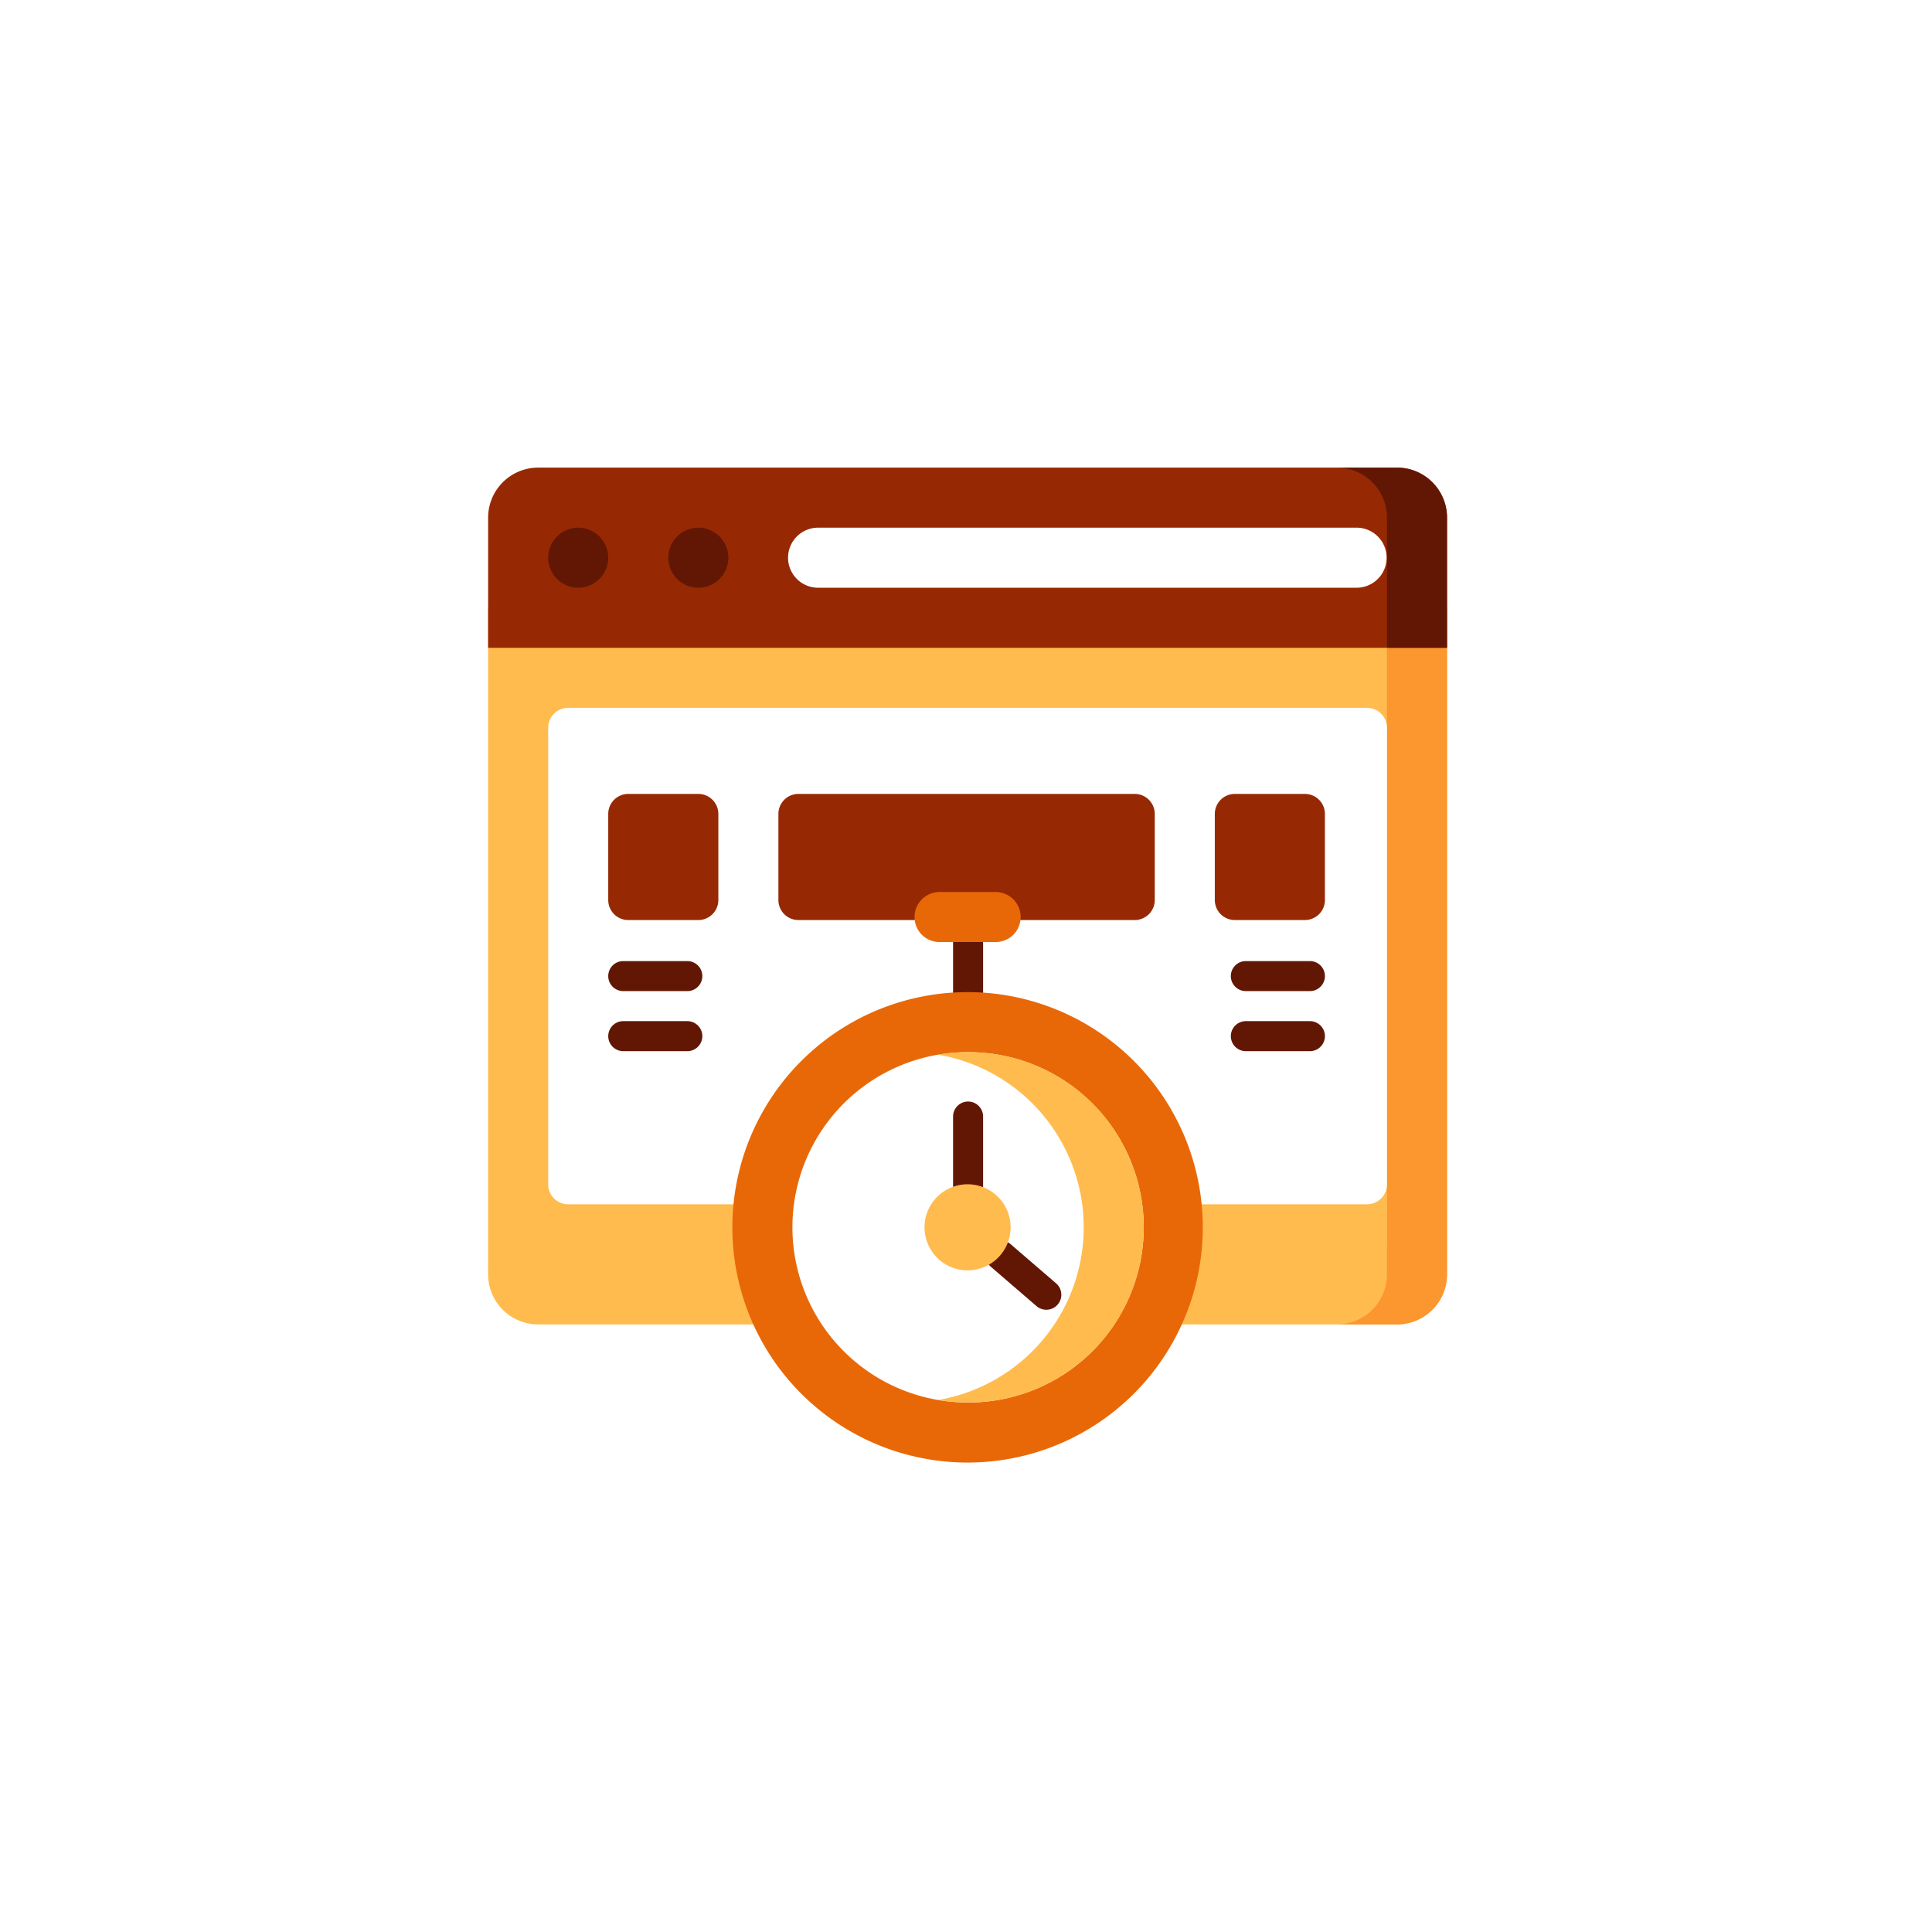 <svg xmlns="http://www.w3.org/2000/svg" xmlns:xlink="http://www.w3.org/1999/xlink" width="471" height="471" viewBox="0 0 471 471"><defs><filter id="a" x="0" y="0" width="471" height="471" filterUnits="userSpaceOnUse"><feOffset input="SourceAlpha"/><feGaussianBlur stdDeviation="10" result="b"/><feFlood flood-opacity="0.102"/><feComposite operator="in" in2="b"/><feComposite in="SourceGraphic"/></filter></defs><g transform="translate(-215 -12)"><g transform="matrix(1, 0, 0, 1, 215, 12)" filter="url(#a)"><circle cx="205.5" cy="205.5" r="205.5" transform="translate(30 30)" fill="#fff"/></g><g transform="translate(-1982 -1064)"><path d="M12.2,246.83A12.2,12.2,0,0,1,0,234.629V72.113H233.769V234.629a12.2,12.2,0,0,1-12.2,12.2Zm0,0" transform="translate(2316 1152.05)" fill="#ffbb4d"/><path d="M463.639,92.715V245.471a12.2,12.2,0,0,1-12.2,12.2H436.8a12.2,12.2,0,0,0,12.2-12.2V92.715Zm0,0" transform="translate(2086.13 1141.208)" fill="#fc962e"/><path d="M233.769,43.923H0V12.2A12.2,12.2,0,0,1,12.2,0H221.569a12.2,12.2,0,0,1,12.2,12.2Zm0,0" transform="translate(2316 1190)" fill="#962903"/><path d="M463.639,12.2V43.924H449V12.2A12.2,12.2,0,0,0,436.8,0h14.641A12.2,12.2,0,0,1,463.639,12.2Zm0,0" transform="translate(2086.13 1190)" fill="#621704"/><path d="M235.393,358.5v19.521a4.88,4.88,0,0,1-4.88,4.88H35.786a4.881,4.881,0,0,1-4.88-4.88V358.5Zm0,0" transform="translate(2299.735 1001.333)" fill="#ffbb4d"/><path d="M35.786,244.654a4.88,4.88,0,0,1-4.88-4.88V128.5a4.881,4.881,0,0,1,4.88-4.882H230.513a4.88,4.88,0,0,1,4.88,4.882V239.774a4.878,4.878,0,0,1-4.88,4.88Zm0,0" transform="translate(2299.735 1124.943)" fill="#fff"/><path d="M293.129,45.548H161.848a7.321,7.321,0,1,1,0-14.641H293.129a7.321,7.321,0,0,1,0,14.641Zm0,0" transform="translate(2234.678 1173.735)" fill="#fff"/><path d="M38.227,45.548a7.321,7.321,0,1,1,7.321-7.321A7.32,7.32,0,0,1,38.227,45.548Zm0,0" transform="translate(2299.735 1173.735)" fill="#621704"/><path d="M100.039,45.548a7.321,7.321,0,1,1,7.319-7.321A7.32,7.32,0,0,1,100.039,45.548Zm0,0" transform="translate(2267.206 1173.735)" fill="#621704"/><path d="M401.476,261.26H385.86a3.659,3.659,0,1,1,0-7.319h15.617a3.659,3.659,0,1,1,0,7.319Zm0,0" transform="translate(2114.863 1056.36)" fill="#621704"/><path d="M378.837,198.665h17.08a4.88,4.88,0,0,0,4.882-4.88V172.8a4.882,4.882,0,0,0-4.882-4.882h-17.08a4.88,4.88,0,0,0-4.88,4.882v20.985A4.88,4.88,0,0,0,378.837,198.665Zm0,0" transform="translate(2119.2 1101.631)" fill="#962903"/><path d="M401.476,292.167H385.86a3.659,3.659,0,1,1,0-7.319h15.617a3.659,3.659,0,1,1,0,7.319Zm0,0" transform="translate(2114.863 1040.095)" fill="#621704"/><path d="M81.09,261.26H65.473a3.659,3.659,0,1,1,0-7.319H81.09a3.659,3.659,0,1,1,0,7.319Zm0,0" transform="translate(2283.47 1056.36)" fill="#621704"/><path d="M66.692,198.665h17.08a4.88,4.88,0,0,0,4.882-4.88V172.8a4.882,4.882,0,0,0-4.882-4.882H66.692a4.88,4.88,0,0,0-4.88,4.882v20.985A4.88,4.88,0,0,0,66.692,198.665Zm0,0" transform="translate(2283.47 1101.631)" fill="#962903"/><path d="M81.09,292.167H65.473a3.659,3.659,0,1,1,0-7.319H81.09a3.659,3.659,0,1,1,0,7.319Zm0,0" transform="translate(2283.47 1040.095)" fill="#621704"/><path d="M236.249,167.922h-81.99a4.878,4.878,0,0,0-4.88,4.88v20.985a4.878,4.878,0,0,0,4.88,4.88h81.99a4.88,4.88,0,0,0,4.88-4.88V172.8A4.88,4.88,0,0,0,236.249,167.922Zm0,0" transform="translate(2237.387 1101.629)" fill="#962903"/><path d="M242.92,256.254a3.659,3.659,0,0,1-3.659-3.66V240.6a3.66,3.66,0,0,1,7.321,0v11.991A3.661,3.661,0,0,1,242.92,256.254Zm0,0" transform="translate(2190.086 1065.307)" fill="#621704"/><path d="M183.028,384.6a57.344,57.344,0,1,1,57.343-57.344A57.345,57.345,0,0,1,183.028,384.6Zm0,0" transform="translate(2249.857 1047.958)" fill="#e86807"/><path d="M199.535,386.219h-.242a42.7,42.7,0,0,1,0-85.406h.242a42.7,42.7,0,1,1,0,85.406Zm0,0" transform="translate(2233.593 1031.694)" fill="#fff"/><path d="M281.681,343.76a42.705,42.705,0,0,1-42.7,42.459h-.242a42.3,42.3,0,0,1-7.2-.609,42.705,42.705,0,0,0,.006-84.187,42.1,42.1,0,0,1,7.193-.611h.244A42.706,42.706,0,0,1,281.681,343.76Zm0,0" transform="translate(2194.152 1031.694)" fill="#ffbb4d"/><path d="M239.2,230.6H225.531a6.1,6.1,0,1,1,0-12.2H239.2a6.1,6.1,0,0,1,0,12.2Zm0,0" transform="translate(2200.522 1075.065)" fill="#e86807"/><path d="M242.92,350.078c-2.021,0-3.659.313-3.659-1.708V329.883a3.66,3.66,0,0,1,7.321,0V348.37C246.582,350.391,244.943,350.078,242.92,350.078Zm0,0" transform="translate(2190.086 1018.321)" fill="#621704"/><path d="M270.829,414.591a3.651,3.651,0,0,1-2.387-.886l-11.12-9.578a3.661,3.661,0,0,1,4.778-5.548l11.118,9.578a3.66,3.66,0,0,1-2.389,6.434Zm0,0" transform="translate(2181.25 980.71)" fill="#621704"/><path d="M245.565,379.3A10.493,10.493,0,1,1,235.073,368.8,10.492,10.492,0,0,1,245.565,379.3Zm0,0" transform="translate(2197.813 995.912)" fill="#ffbb4d"/></g></g></svg>